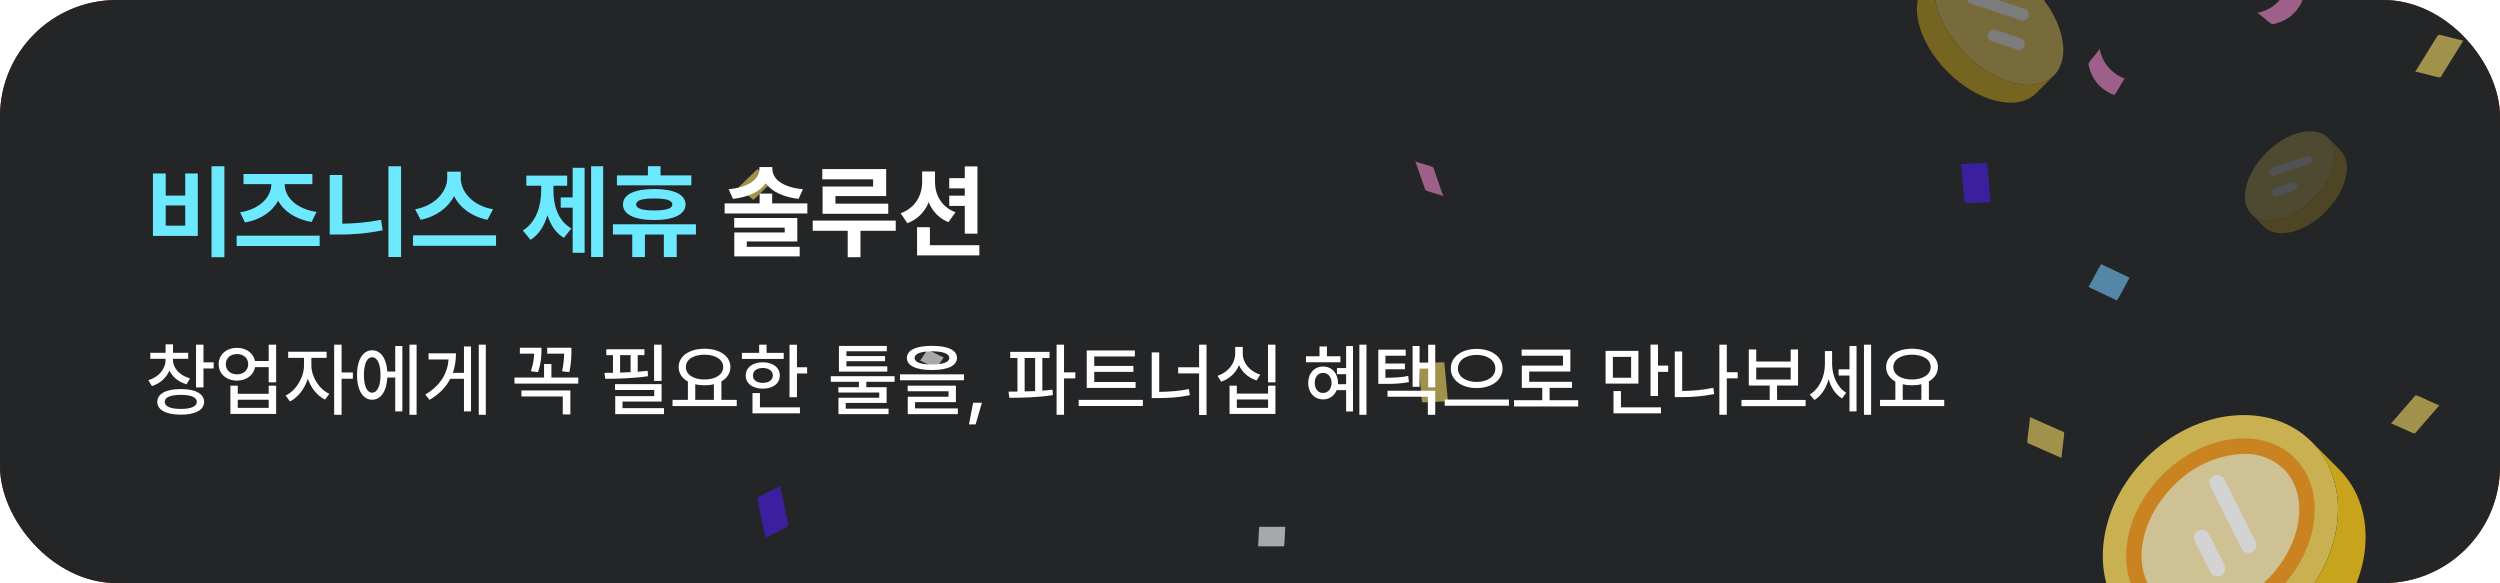 <svg width="343" height="80" viewBox="0 0 343 80" fill="none" xmlns="http://www.w3.org/2000/svg">
<g clip-path="url(#clip0_358_4364)">
<rect width="343" height="80" rx="16" fill="#A33100"/>
<g clip-path="url(#clip1_358_4364)">
<path d="M343.379 -15.586H0V165H343.379V-15.586Z" fill="#242527"/>
<g opacity="0.6">
<path d="M176.346 72.275H172.789C172.7 72.275 172.649 74.958 172.611 74.958H176.168C176.24 74.958 176.308 72.275 176.346 72.275Z" fill="white"/>
<path d="M198.659 55.066C198.499 53.288 198.325 51.511 198.164 49.731C198.147 49.625 194.607 49.892 194.607 49.838C194.768 51.615 194.942 53.392 195.102 55.172C195.102 55.278 198.659 55.031 198.659 55.066Z" fill="#F4D862"/>
<path d="M292.19 38.102C290.9 37.48 289.589 36.874 288.299 36.253C288.193 36.198 286.602 39.398 286.53 39.364C287.821 39.985 289.131 40.592 290.422 41.213C290.528 41.268 292.139 38.084 292.19 38.102Z" fill="#75C6FC"/>
<path d="M331.33 59.471C332.452 58.185 333.559 56.891 334.681 55.606C334.649 55.652 333.181 54.95 333.044 54.907C332.898 54.844 331.484 54.139 331.399 54.243C330.277 55.528 329.17 56.822 328.048 58.108C328.079 58.062 329.547 58.766 329.685 58.806C329.836 58.855 331.244 59.574 331.33 59.471Z" fill="#F4D862"/>
<path d="M273.118 27.738C272.958 25.961 272.783 24.184 272.623 22.404C272.606 22.298 269.066 22.565 269.066 22.511C269.227 24.288 269.401 26.065 269.561 27.845C269.561 27.951 273.118 27.704 273.118 27.738Z" fill="#4A1DEF"/>
<path d="M311.829 3.305C313.757 2.968 315.331 1.651 315.986 -0.198C316.075 -0.428 313.723 -1.532 313.792 -1.728C313.119 0.121 311.562 1.436 309.634 1.775C309.811 1.74 310.552 2.433 310.73 2.557C310.907 2.698 311.58 3.356 311.826 3.305H311.829Z" fill="#EF89CA"/>
<path d="M283.17 59.286C281.614 58.593 280.057 57.918 278.501 57.225C278.555 57.242 278.323 58.861 278.323 59.002C278.306 59.163 278.057 60.727 278.183 60.779C279.74 61.472 281.296 62.148 282.853 62.841C282.798 62.823 283.03 61.204 283.03 61.063C283.03 60.903 283.296 59.338 283.17 59.286Z" fill="#F4D862"/>
<path d="M286.544 8.841C286.888 10.777 288.201 12.355 290.041 13.008C290.27 13.097 291.36 10.728 291.555 10.8C289.712 10.13 288.398 8.568 288.058 6.633C288.095 6.811 287.406 7.559 287.282 7.737C287.142 7.915 286.49 8.594 286.544 8.841Z" fill="#EF89CA"/>
<path d="M198.039 26.977C197.578 25.663 197.12 24.346 196.659 23.012C196.605 22.851 195.581 22.603 195.42 22.531C195.243 22.459 194.218 22.247 194.164 22.068C194.625 23.383 195.083 24.7 195.543 26.034C195.598 26.195 196.622 26.442 196.782 26.514C196.96 26.586 197.984 26.816 198.039 26.977Z" fill="#EF89CA"/>
<path d="M103.887 68.365C104.262 70.177 104.651 71.983 105.034 73.809C105.026 73.754 106.473 73.044 106.614 72.969C106.754 72.894 108.193 72.207 108.176 72.098C107.801 70.286 107.412 68.48 107.029 66.654C107.037 66.709 105.589 67.419 105.449 67.494C105.283 67.56 103.844 68.247 103.887 68.365Z" fill="#4A1DEF"/>
<path d="M334.495 4.801C333.45 6.489 332.409 8.18 331.364 9.85C331.399 9.796 332.955 10.207 333.098 10.242C333.259 10.276 334.778 10.722 334.85 10.598C335.894 8.91 336.936 7.219 337.98 5.549C337.946 5.603 336.389 5.192 336.246 5.157C336.086 5.123 334.566 4.677 334.495 4.801Z" fill="#F4D862"/>
<path d="M126.221 49.446C126.953 49.808 127.683 50.171 128.404 50.536C128.513 50.59 129.406 49.029 129.489 49.066C128.759 48.704 128.026 48.342 127.305 47.977C127.196 47.931 126.304 49.492 126.221 49.446Z" fill="white"/>
<path d="M103.895 23.212C103.045 24.049 102.178 24.866 101.331 25.7C101.385 25.645 103.311 27.494 103.4 27.405C104.25 26.568 105.117 25.751 105.964 24.917C105.892 24.972 103.984 23.123 103.895 23.212Z" fill="#F4D862"/>
</g>
<g opacity="0.8" clip-path="url(#clip2_358_4364)" filter="url(#filter0_f_358_4364)">
<path d="M292.153 85.573C297.794 91.213 307.961 90.196 314.853 83.293C321.746 76.39 322.773 66.233 317.133 60.593C311.493 54.953 301.325 55.97 294.422 62.862C287.519 69.754 286.513 79.922 292.153 85.573Z" fill="#F3D55B"/>
<path d="M295.189 82.537C291.219 78.567 292.235 71.114 297.459 65.89C302.683 60.667 310.136 59.65 314.106 63.62C318.076 67.59 317.059 75.043 311.836 80.267C306.612 85.49 299.159 86.507 295.189 82.537Z" fill="#F9EAB0"/>
<path d="M292.153 85.572L295.942 89.35C301.582 95.001 311.749 93.974 318.641 87.081C325.534 80.189 326.561 70.022 320.91 64.381L317.132 60.593C322.773 66.233 321.756 76.4 314.853 83.293C307.95 90.185 297.793 91.212 292.153 85.572Z" fill="#F0C419"/>
<path d="M308.506 75.876C308.877 75.876 309.222 75.684 309.416 75.368C309.611 75.053 309.629 74.659 309.463 74.327L305.182 65.765C304.918 65.236 304.275 65.022 303.746 65.286C303.217 65.55 303.002 66.193 303.267 66.722L307.548 75.284C307.729 75.647 308.1 75.877 308.506 75.876Z" fill="white"/>
<path d="M304.225 79.086C304.596 79.086 304.94 78.894 305.135 78.579C305.33 78.263 305.348 77.869 305.182 77.538L303.042 73.257C302.777 72.728 302.134 72.513 301.605 72.777C301.076 73.041 300.862 73.684 301.126 74.213L303.266 78.494C303.448 78.858 303.819 79.087 304.225 79.086Z" fill="white"/>
<path d="M301.443 86.019C305.667 85.875 309.667 84.083 312.587 81.027C318.221 75.393 319.239 67.247 314.858 62.865C310.478 58.483 302.33 59.501 296.695 65.135C291.061 70.769 290.044 78.915 294.425 83.298C296.305 85.11 298.834 86.09 301.443 86.019ZM307.828 62.259C309.877 62.195 311.865 62.957 313.345 64.375C316.891 67.925 315.873 74.715 311.075 79.515C306.277 84.315 299.488 85.333 295.94 81.786C292.392 78.239 293.412 71.448 298.21 66.649C300.724 63.994 304.174 62.42 307.828 62.263V62.259Z" fill="#F29C1F"/>
</g>
<g opacity="0.4" filter="url(#filter1_f_358_4364)">
<path d="M269.664 7.424C273.829 11.582 279.255 12.9 281.794 10.353C284.332 7.807 283.022 2.38 278.865 -1.777C274.708 -5.934 269.281 -7.244 266.735 -4.706C264.188 -2.168 265.506 3.267 269.664 7.424Z" fill="#F3D55B"/>
<path d="M267.222 9.865C271.379 14.022 276.814 15.332 279.352 12.794L281.793 10.353C279.255 12.899 273.828 11.581 269.663 7.424C265.497 3.267 264.196 -2.168 266.734 -4.706L264.293 -2.265C261.755 0.273 263.065 5.707 267.222 9.865Z" fill="#F0C419"/>
<path d="M277.555 2.811C277.954 2.811 278.295 2.522 278.359 2.128C278.422 1.734 278.191 1.351 277.812 1.225L270.909 -1.076C270.482 -1.218 270.021 -0.988 269.879 -0.561C269.736 -0.134 269.967 0.327 270.394 0.47L277.297 2.77C277.38 2.798 277.467 2.812 277.555 2.811Z" fill="white"/>
<path d="M276.98 6.837C277.379 6.838 277.72 6.549 277.784 6.154C277.848 5.76 277.617 5.378 277.238 5.252L273.787 4.101C273.36 3.958 272.898 4.189 272.756 4.616C272.614 5.043 272.845 5.504 273.272 5.646L276.723 6.797C276.806 6.824 276.893 6.838 276.98 6.837Z" fill="white"/>
</g>
<g opacity="0.2" filter="url(#filter2_f_358_4364)">
<path d="M317.356 27.356C314.453 30.253 310.671 31.172 308.902 29.397C307.133 27.622 308.046 23.84 310.943 20.943C313.841 18.046 317.622 17.133 319.397 18.902C321.172 20.671 320.253 24.459 317.356 27.356Z" fill="#F3D55B"/>
<path d="M319.057 29.057C316.16 31.955 312.372 32.867 310.603 31.099L308.902 29.398C310.671 31.172 314.453 30.254 317.356 27.356C320.259 24.459 321.167 20.671 319.397 18.902L321.098 20.603C322.868 22.372 321.955 26.16 319.057 29.057Z" fill="#F0C419"/>
<path d="M311.857 24.141C311.578 24.141 311.341 23.939 311.296 23.665C311.252 23.39 311.413 23.123 311.677 23.036L316.488 21.432C316.786 21.332 317.107 21.493 317.206 21.791C317.306 22.088 317.145 22.41 316.847 22.509L312.036 24.112C311.978 24.132 311.918 24.141 311.857 24.141Z" fill="white"/>
<path d="M312.257 26.947C311.979 26.948 311.742 26.746 311.697 26.471C311.652 26.197 311.814 25.93 312.078 25.842L314.483 25.04C314.78 24.941 315.102 25.102 315.201 25.399C315.3 25.697 315.139 26.018 314.842 26.117L312.437 26.919C312.379 26.938 312.318 26.948 312.257 26.947Z" fill="white"/>
</g>
</g>
<path d="M30.787 22.816V35.285H29.023V22.816H30.787ZM22.734 23.801V26.836H25.414V23.801H27.137V32.373H20.984V23.801H22.734ZM22.734 30.965H25.414V28.189H22.734V30.965ZM43.857 32.332V33.754H32.469V32.332H43.857ZM39.059 25.277C39.059 27.014 40.617 28.654 43.434 29.078L42.75 30.459C40.569 30.076 38.956 29.01 38.156 27.533C37.363 29.037 35.764 30.145 33.617 30.527L32.934 29.133C35.654 28.709 37.227 27.014 37.227 25.277V25.264H33.412V23.869H42.859V25.264H39.059V25.277ZM55.027 22.816V35.258H53.291V22.816H55.027ZM46.961 24.006V30.691C48.643 30.671 50.447 30.514 52.279 30.158L52.498 31.594C50.31 32.045 48.26 32.195 46.332 32.182H45.238V24.006H46.961ZM63.217 24.457C63.217 26.275 64.83 28.23 67.647 28.709L66.881 30.158C64.714 29.727 63.101 28.511 62.301 26.904C61.474 28.497 59.86 29.721 57.707 30.158L56.955 28.709C59.717 28.217 61.344 26.262 61.357 24.457V23.555H63.217V24.457ZM68.057 32.291V33.727H56.668V32.291H68.057ZM82.754 22.816V35.258H81.1V22.816H82.754ZM80.211 23.021V34.684H78.57V28.49H76.93V27.082H78.57V23.021H80.211ZM75.932 26.152C75.932 28.217 76.574 30.309 78.393 31.348L77.367 32.633C76.26 31.977 75.528 30.862 75.111 29.529C74.681 30.979 73.929 32.209 72.787 32.906L71.734 31.621C73.566 30.5 74.25 28.258 74.25 26.152V25.482H72.213V24.088H77.818V25.482H75.932V26.152ZM94.853 24.061V25.428H84.641V24.061H88.893V22.803H90.629V24.061H94.853ZM95.482 30.773V32.182H92.844V35.272H91.08V32.182H88.482V35.272H86.746V32.182H84.094V30.773H95.482ZM89.768 25.934C92.434 25.934 94.047 26.672 94.061 28.053C94.047 29.42 92.434 30.186 89.768 30.186C87.074 30.186 85.461 29.42 85.475 28.053C85.461 26.672 87.074 25.934 89.768 25.934ZM89.768 27.232C88.1 27.232 87.279 27.479 87.279 28.053C87.279 28.6 88.1 28.873 89.768 28.873C91.408 28.873 92.242 28.6 92.242 28.053C92.242 27.479 91.408 27.232 89.768 27.232Z" fill="#6CE9FF"/>
<path d="M105.941 26.562V27.902H110.768V29.283H99.42V27.902H104.219V26.562H105.941ZM105.969 23.186C105.969 24.512 107.309 25.701 110.166 25.961L109.564 27.287C107.432 27.027 105.866 26.282 105.066 25.141C104.273 26.282 102.708 27.027 100.568 27.287L99.967 25.961C102.824 25.701 104.191 24.512 104.191 23.186V22.926H105.969V23.186ZM109.387 29.912V33.125H102.455V33.863H109.715V35.176H100.746V31.895H107.664V31.238H100.732V29.912H109.387ZM121.582 23.199V26.904H114.623V27.943H121.869V29.338H112.859V25.592H119.791V24.607H112.818V23.199H121.582ZM122.895 30.268V31.662H118.055V35.285H116.305V31.662H111.506V30.268H122.895ZM128.281 24.963C128.281 26.686 129.129 28.395 131.098 29.119L130.127 30.473C128.821 29.96 127.926 28.982 127.42 27.752C126.873 29.064 125.909 30.09 124.494 30.623L123.564 29.256C125.602 28.531 126.518 26.781 126.518 24.963V23.527H128.281V24.963ZM134.105 22.83V32.059H132.369V28.258H130.236V26.85H132.369V25.852H130.236V24.443H132.369V22.83H134.105ZM134.365 33.645V35.039H125.82V31.17H127.584V33.645H134.365Z" fill="white"/>
<path d="M23.727 49.351C23.727 50.468 24.598 51.499 26.069 51.918L25.597 52.724C24.49 52.407 23.669 51.725 23.244 50.844C22.82 51.837 21.977 52.605 20.849 52.971L20.344 52.165C21.815 51.735 22.718 50.597 22.718 49.351V49.232H20.623V48.405H22.718V47.245H23.738V48.405H25.822V49.232H23.727V49.351ZM27.917 47.288V49.716H29.314V50.554H27.917V53.153H26.896V47.288H27.917ZM24.812 53.379C26.8 53.379 28.003 54.013 28.003 55.141C28.003 56.247 26.8 56.892 24.812 56.892C22.804 56.892 21.579 56.247 21.579 55.141C21.579 54.013 22.804 53.379 24.812 53.379ZM24.812 54.174C23.405 54.174 22.589 54.507 22.6 55.141C22.589 55.753 23.405 56.107 24.812 56.107C26.198 56.107 27.004 55.753 27.004 55.141C27.004 54.507 26.198 54.174 24.812 54.174ZM32.525 47.728C33.793 47.718 34.77 48.454 34.985 49.533H36.865V47.288H37.886V52.455H36.865V50.371H34.996C34.787 51.477 33.804 52.219 32.525 52.219C31.054 52.219 30.001 51.295 30.001 49.963C30.001 48.652 31.054 47.718 32.525 47.728ZM32.525 48.577C31.612 48.577 30.979 49.136 30.979 49.963C30.979 50.79 31.612 51.359 32.525 51.359C33.417 51.359 34.051 50.79 34.051 49.963C34.051 49.136 33.417 48.577 32.525 48.577ZM32.622 52.917V54.034H36.865V52.917H37.886V56.795H31.612V52.917H32.622ZM32.622 55.957H36.865V54.84H32.622V55.957ZM42.72 50.124C42.72 51.649 43.719 53.347 45.18 54.034L44.6 54.829C43.52 54.308 42.666 53.223 42.236 51.961C41.791 53.341 40.888 54.528 39.787 55.076L39.185 54.27C40.647 53.572 41.71 51.757 41.71 50.124V49.103H39.54V48.255H44.815V49.103H42.72V50.124ZM46.866 47.288V51.102H48.413V51.961H46.866V56.913H45.846V47.288H46.866ZM57.157 47.288V56.913H56.18V47.288H57.157ZM55.202 47.471V56.44H54.225V51.8H53.14C53.054 53.68 52.248 54.851 51.056 54.84C49.799 54.851 48.982 53.529 48.982 51.445C48.982 49.361 49.799 48.051 51.056 48.062C52.227 48.051 53.022 49.163 53.14 50.973H54.225V47.471H55.202ZM51.056 49.018C50.357 49.018 49.928 49.909 49.928 51.445C49.928 52.981 50.357 53.873 51.056 53.873C51.765 53.873 52.205 52.981 52.205 51.445C52.205 49.909 51.765 49.018 51.056 49.018ZM66.653 47.288V56.913H65.686V47.288H66.653ZM64.623 47.535V56.44H63.656V51.972H61.776C61.202 53.089 60.289 54.066 58.93 54.861L58.35 54.131C60.391 52.917 61.373 51.3 61.551 49.318H58.801V48.48H62.56C62.555 49.42 62.426 50.317 62.131 51.155H63.656V47.535H64.623ZM78.394 47.707V48.18C78.394 48.792 78.394 49.77 78.115 51.059L77.116 50.94C77.347 49.888 77.385 49.103 77.406 48.523H75.075V47.707H78.394ZM79.34 51.8V52.627H70.585V51.8H74.645V49.941H75.655V51.8H79.34ZM78.255 53.572V56.859H77.213V54.399H71.541V53.572H78.255ZM74.291 47.707V48.062C74.28 48.642 74.28 49.673 73.818 51.069L72.841 50.93C73.185 49.866 73.265 49.077 73.292 48.523H71.326V47.707H74.291ZM90.769 47.288V52.262H89.738V47.288H90.769ZM90.769 52.702V55.087H85.409V56H91.103V56.816H84.41V54.346H89.76V53.508H84.378V52.702H90.769ZM88.417 47.922V48.727H87.493V51.005C87.96 50.973 88.422 50.93 88.857 50.876L88.9 51.617C86.978 51.907 84.732 51.972 83.046 51.972L82.928 51.155C83.293 51.155 83.69 51.15 84.099 51.145V48.727H83.186V47.922H88.417ZM85.076 51.123C85.549 51.107 86.032 51.091 86.516 51.059V48.727H85.076V51.123ZM101.082 54.861V55.71H92.273V54.861H94.379V52.348C93.589 51.913 93.111 51.22 93.111 50.36C93.111 48.846 94.594 47.847 96.656 47.847C98.73 47.847 100.212 48.846 100.212 50.36C100.212 51.209 99.75 51.891 98.977 52.326V54.861H101.082ZM96.656 48.663C95.142 48.663 94.1 49.318 94.1 50.36C94.1 51.392 95.142 52.068 96.656 52.068C98.16 52.068 99.224 51.392 99.224 50.36C99.224 49.318 98.16 48.663 96.656 48.663ZM95.389 54.861H97.945V52.713C97.553 52.815 97.118 52.863 96.656 52.863C96.205 52.863 95.775 52.815 95.389 52.724V54.861ZM109.343 47.299V50.393H110.739V51.241H109.343V54.496H108.322V47.299H109.343ZM107.527 48.416V49.243H101.791V48.416H104.154V47.288H105.175V48.416H107.527ZM104.659 49.705C106.045 49.705 106.99 50.425 106.99 51.52C106.99 52.616 106.045 53.325 104.659 53.325C103.263 53.325 102.317 52.616 102.317 51.52C102.317 50.425 103.263 49.705 104.659 49.705ZM104.659 50.489C103.843 50.489 103.295 50.887 103.306 51.52C103.295 52.144 103.843 52.53 104.659 52.53C105.476 52.53 106.023 52.144 106.034 51.52C106.023 50.887 105.476 50.489 104.659 50.489ZM109.751 55.882V56.709H103.241V53.927H104.262V55.882H109.751ZM121.739 50.264V50.983H115.101V47.46H121.675V48.19H116.132V48.856H121.428V49.555H116.132V50.264H121.739ZM122.738 51.617V52.38H118.86V53.121H121.643V55.28H116.035V56.065H121.911V56.816H115.036V54.571H120.633V53.852H115.025V53.121H117.84V52.38H113.983V51.617H122.738ZM127.862 47.449C130.032 47.449 131.3 48.029 131.3 49.103C131.3 50.178 130.032 50.769 127.862 50.769C125.692 50.769 124.425 50.178 124.425 49.103C124.425 48.029 125.692 47.449 127.862 47.449ZM127.862 48.201C126.326 48.201 125.478 48.534 125.488 49.103C125.478 49.694 126.326 50.006 127.862 50.006C129.398 50.006 130.247 49.694 130.247 49.103C130.247 48.534 129.398 48.201 127.862 48.201ZM132.256 51.359V52.176H123.479V51.359H132.256ZM131.149 52.917V55.173H125.542V56.032H131.418V56.816H124.543V54.432H130.14V53.68H124.532V52.917H131.149ZM134.716 55.259L133.856 58.224H132.943L133.513 55.259H134.716ZM143.997 48.276V49.114H143.009V53.594C143.487 53.567 143.954 53.519 144.405 53.465L144.459 54.206C142.439 54.539 140.173 54.571 138.486 54.582L138.368 53.733C138.75 53.733 139.163 53.728 139.593 53.723V49.114H138.604V48.276H143.997ZM145.984 47.288V51.08H147.531V51.918H145.984V56.913H144.964V47.288H145.984ZM140.581 53.701C141.054 53.696 141.537 53.68 142.021 53.658V49.114H140.581V53.701ZM155.803 52.412V53.228H149.1V48.083H155.706V48.91H150.131V50.21H155.502V51.016H150.131V52.412H155.803ZM156.802 54.861V55.699H147.993V54.861H156.802ZM165.535 47.288V56.935H164.515V51.23H161.646V50.393H164.515V47.288H165.535ZM159.047 48.352V53.766C160.422 53.744 161.722 53.664 163.118 53.379L163.247 54.217C161.7 54.539 160.304 54.614 158.789 54.614H158.016V48.352H159.047ZM170.509 48.502C170.498 49.77 171.433 50.94 172.904 51.402L172.41 52.197C171.277 51.832 170.434 51.075 169.993 50.102C169.558 51.15 168.699 51.982 167.544 52.369L167.039 51.563C168.543 51.069 169.467 49.823 169.467 48.502V47.6H170.509V48.502ZM174.988 47.288V52.455H173.968V47.288H174.988ZM169.692 52.917V54.002H173.979V52.917H174.988V56.795H168.693V52.917H169.692ZM169.692 55.957H173.979V54.808H169.692V55.957ZM187.481 47.288V56.913H186.504V47.288H187.481ZM185.634 47.481V56.451H184.688V53.529H183.389C183.077 54.308 182.384 54.797 181.52 54.797C180.349 54.797 179.479 53.873 179.489 52.541C179.479 51.209 180.349 50.285 181.52 50.285C182.712 50.285 183.571 51.209 183.571 52.541C183.571 52.6 183.571 52.654 183.571 52.713H184.688V51.338H183.432V50.5H184.688V47.481H185.634ZM183.904 48.878V49.705H179.178V48.878H181.036V47.535H182.057V48.878H183.904ZM181.52 51.155C180.854 51.166 180.381 51.703 180.381 52.541C180.381 53.368 180.854 53.916 181.52 53.916C182.196 53.916 182.68 53.368 182.69 52.541C182.68 51.703 182.196 51.166 181.52 51.155ZM192.863 47.976V48.803H190.081V49.877H192.756V50.661H190.081V51.832C191.37 51.821 192.219 51.773 193.207 51.585L193.304 52.423C192.176 52.638 191.263 52.681 189.727 52.67H189.104V47.976H192.863ZM196.913 47.299V53.143H195.946V50.575H194.765V53.067H193.809V47.471H194.765V49.748H195.946V47.299H196.913ZM196.913 53.605V56.913H195.903V54.432H190.371V53.605H196.913ZM202.596 47.868C204.615 47.868 206.151 48.932 206.151 50.554C206.151 52.176 204.615 53.25 202.596 53.239C200.576 53.25 199.051 52.176 199.051 50.554C199.051 48.932 200.576 47.868 202.596 47.868ZM202.596 48.695C201.124 48.685 200.018 49.437 200.028 50.554C200.018 51.682 201.124 52.401 202.596 52.401C204.067 52.401 205.163 51.682 205.163 50.554C205.163 49.437 204.067 48.685 202.596 48.695ZM207.021 54.818V55.667H198.213V54.818H207.021ZM216.528 54.904V55.764H207.72V54.904H211.598V53.218H208.794V50.156H214.444V48.803H208.772V47.965H215.454V50.973H209.804V52.38H215.68V53.218H212.607V54.904H216.528ZM224.789 48.137V52.627H220.288V48.137H224.789ZM221.287 48.964V51.821H223.79V48.964H221.287ZM227.475 47.277V50.156H228.871V51.016H227.475V54.335H226.454V47.277H227.475ZM227.883 55.882V56.709H221.373V53.658H222.394V55.882H227.883ZM238.41 51.069V51.907H236.917V56.902H235.896V47.288H236.917V51.069H238.41ZM230.794 48.223V53.637C232.137 53.637 233.539 53.524 235.069 53.207L235.188 54.066C233.544 54.399 232.019 54.485 230.579 54.485H229.784V48.223H230.794ZM247.734 54.872V55.721H238.926V54.872H242.804V52.895H239.936V47.943H240.956V49.598H245.683V47.943H246.692V52.895H243.813V54.872H247.734ZM240.956 52.068H245.683V50.425H240.956V52.068ZM251.365 49.92C251.365 51.456 252.01 53.1 253.299 53.884L252.729 54.668C251.827 54.126 251.215 53.164 250.893 52.047C250.533 53.272 249.872 54.313 248.938 54.883L248.304 54.12C249.668 53.304 250.377 51.606 250.377 49.963V48.169H251.365V49.92ZM256.715 47.288V56.913H255.737V47.288H256.715ZM254.717 47.471V56.44H253.75V51.52H252.257V50.672H253.75V47.471H254.717ZM266.748 54.861V55.71H257.939V54.861H260.045V52.348C259.255 51.913 258.777 51.22 258.777 50.36C258.777 48.846 260.26 47.847 262.322 47.847C264.396 47.847 265.878 48.846 265.878 50.36C265.878 51.209 265.416 51.891 264.643 52.326V54.861H266.748ZM262.322 48.663C260.808 48.663 259.766 49.318 259.766 50.36C259.766 51.392 260.808 52.068 262.322 52.068C263.826 52.068 264.89 51.392 264.89 50.36C264.89 49.318 263.826 48.663 262.322 48.663ZM261.055 54.861H263.611V52.713C263.219 52.815 262.784 52.863 262.322 52.863C261.871 52.863 261.441 52.815 261.055 52.724V54.861Z" fill="white"/>
</g>
<defs>
<filter id="filter0_f_358_4364" x="278" y="44" width="50" height="50" filterUnits="userSpaceOnUse" color-interpolation-filters="sRGB">
<feFlood flood-opacity="0" result="BackgroundImageFix"/>
<feBlend mode="normal" in="SourceGraphic" in2="BackgroundImageFix" result="shape"/>
<feGaussianBlur stdDeviation="0.5" result="effect1_foregroundBlur_358_4364"/>
</filter>
<filter id="filter1_f_358_4364" x="260.999" y="-8" width="24.089" height="24.088" filterUnits="userSpaceOnUse" color-interpolation-filters="sRGB">
<feFlood flood-opacity="0" result="BackgroundImageFix"/>
<feBlend mode="normal" in="SourceGraphic" in2="BackgroundImageFix" result="shape"/>
<feGaussianBlur stdDeviation="1" result="effect1_foregroundBlur_358_4364"/>
</filter>
<filter id="filter2_f_358_4364" x="306" y="16" width="18" height="18" filterUnits="userSpaceOnUse" color-interpolation-filters="sRGB">
<feFlood flood-opacity="0" result="BackgroundImageFix"/>
<feBlend mode="normal" in="SourceGraphic" in2="BackgroundImageFix" result="shape"/>
<feGaussianBlur stdDeviation="1" result="effect1_foregroundBlur_358_4364"/>
</filter>
<clipPath id="clip0_358_4364">
<rect width="343" height="80" rx="16" fill="white"/>
</clipPath>
<clipPath id="clip1_358_4364">
<rect width="343" height="80" fill="white"/>
</clipPath>
<clipPath id="clip2_358_4364">
<rect width="48" height="48" fill="white" transform="matrix(-1 0 0 1 327 45)"/>
</clipPath>
</defs>
</svg>
